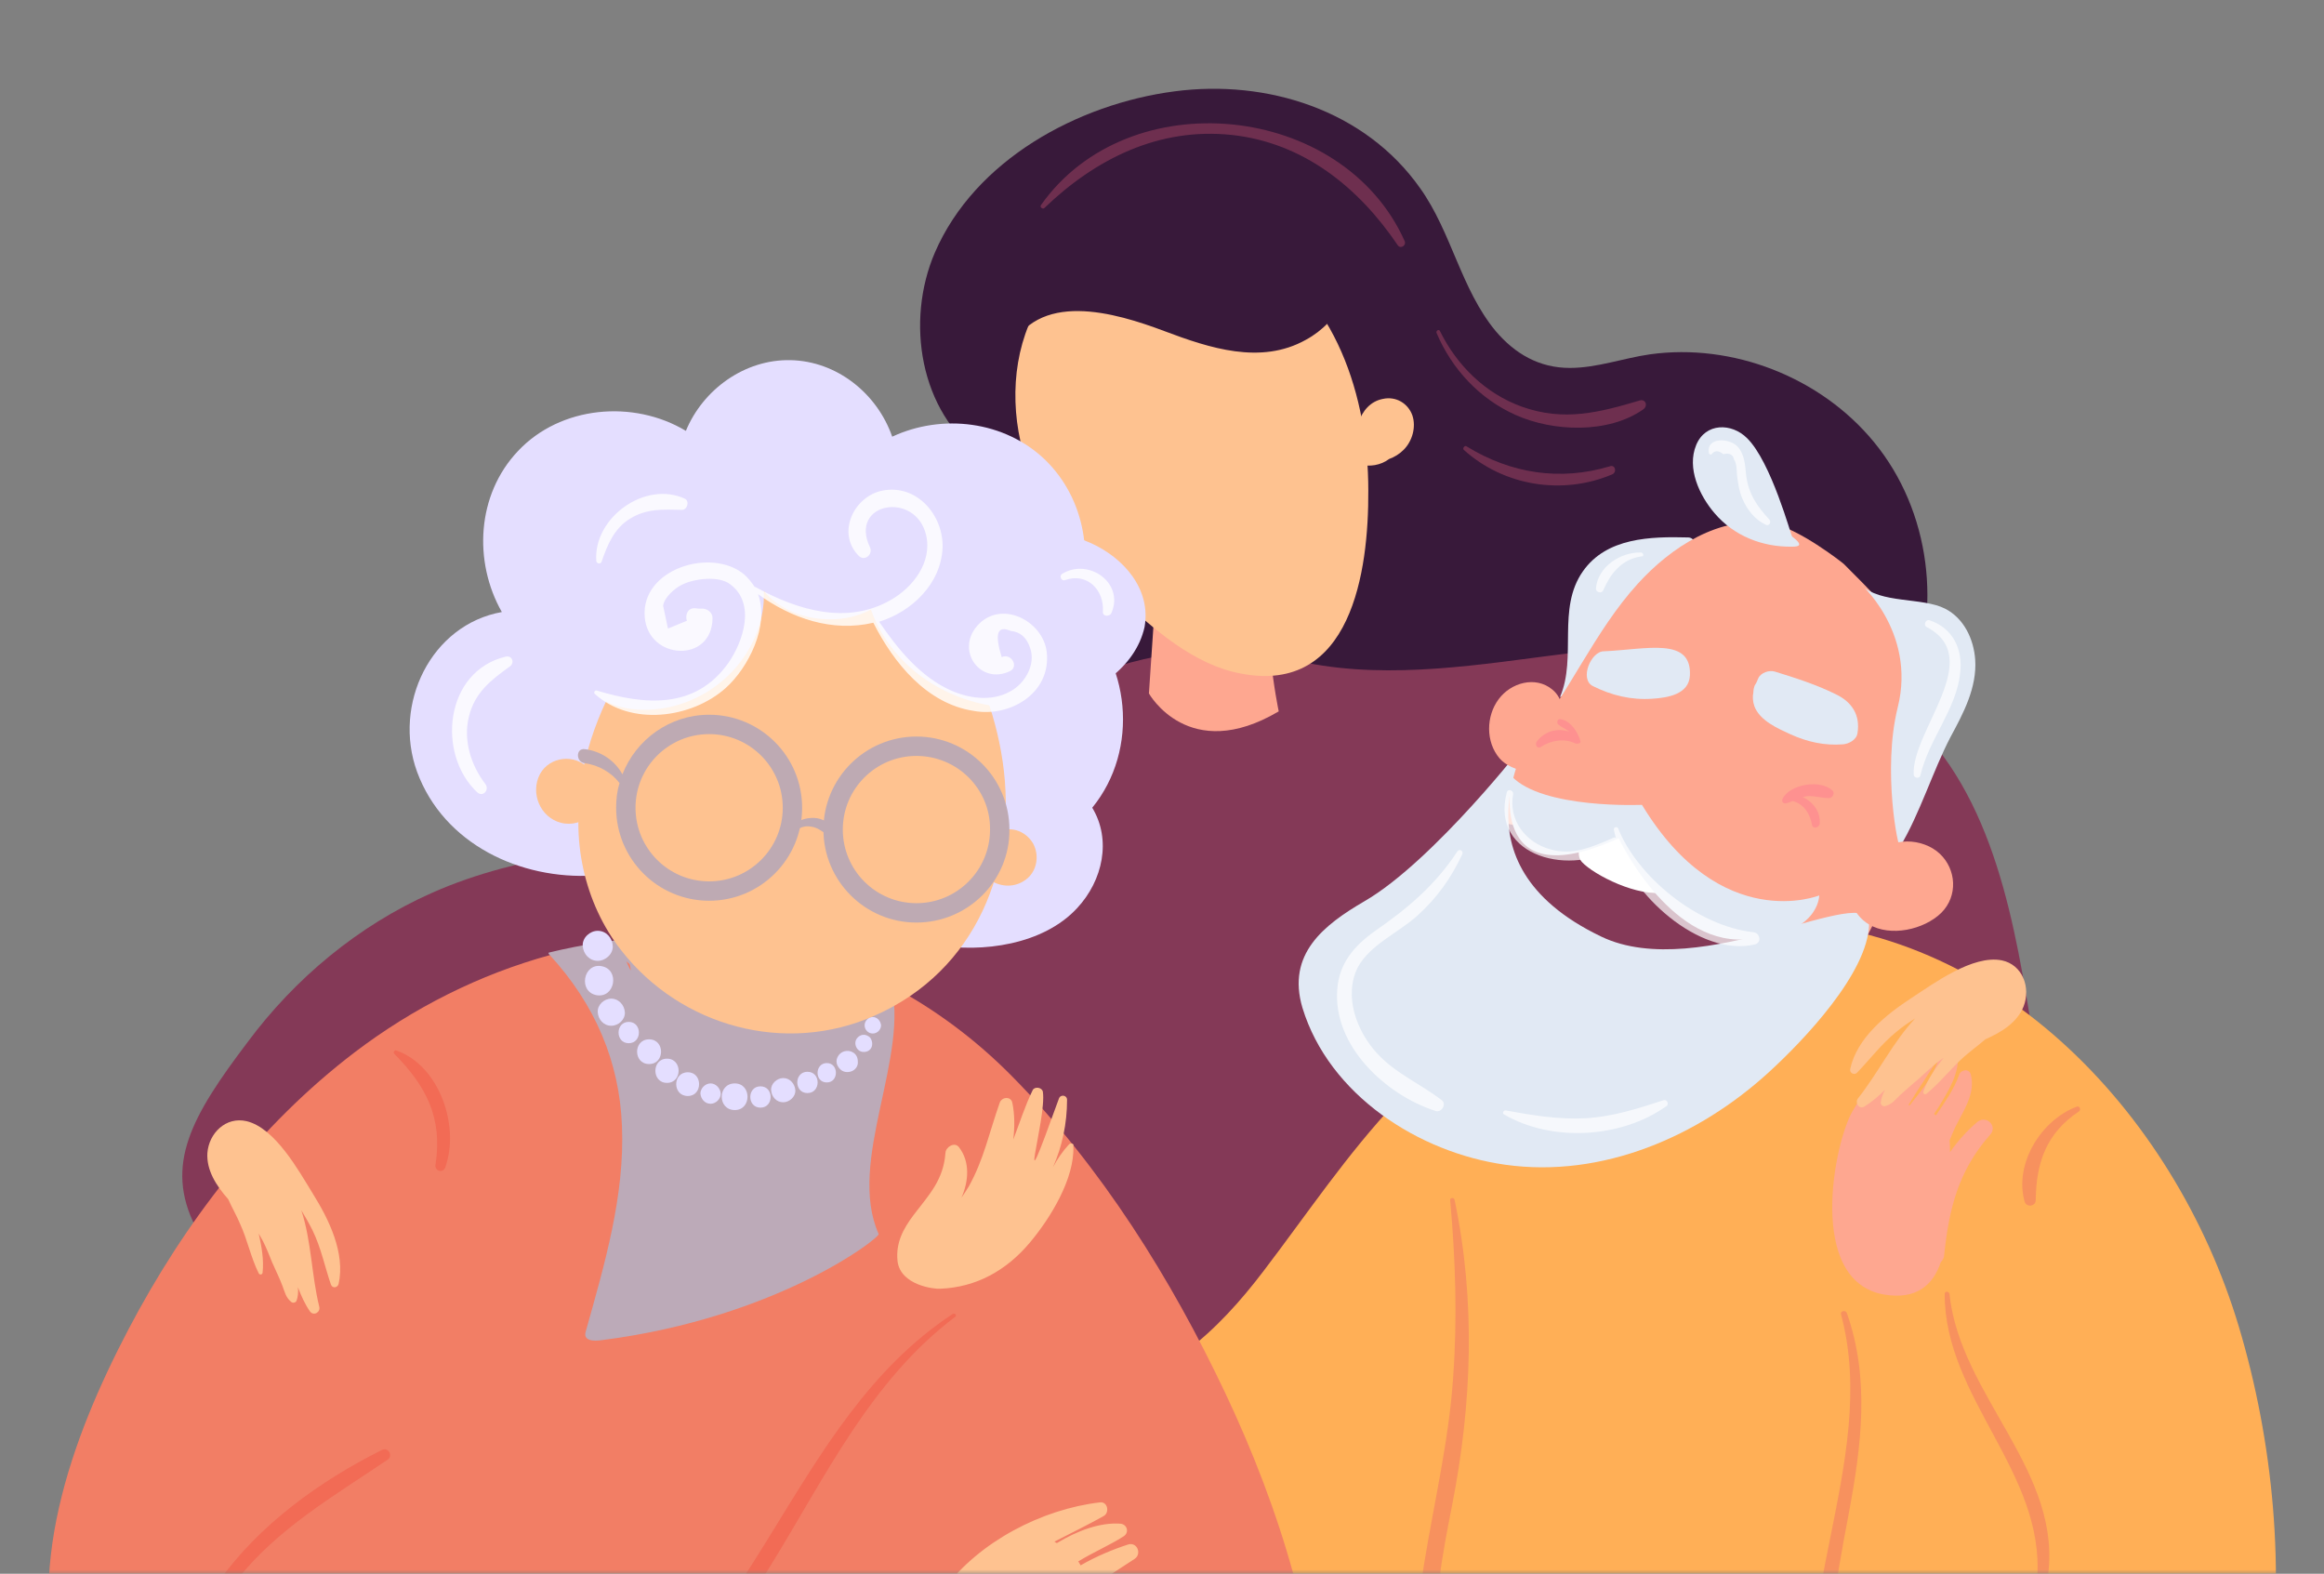 <svg width="288" height="195" viewBox="0 0 288 195" fill="none" xmlns="http://www.w3.org/2000/svg">
<rect x="0" y="0" width="288" height="195" fill="#808080" stroke="none"/>
<mask id="mask0" mask-type="alpha" maskUnits="userSpaceOnUse" x="0" y="0" width="288" height="195">
<rect width="288" height="195" fill="#C4C4C4"/>
</mask>
<g mask="url(#mask0)">
<path d="M232.229 54.773C225.627 46.73 214.703 42.469 204.439 43.909C201.138 44.389 197.897 45.59 194.536 45.59C190.755 45.59 187.754 43.849 185.353 41.028C181.031 35.806 179.891 28.784 175.989 23.322C169.147 13.599 156.963 9.817 145.559 11.318C133.615 12.878 120.83 19.781 115.849 31.305C112.187 39.828 113.988 51.052 121.671 56.514C121.431 56.934 121.311 57.414 121.611 57.954C132.474 79.802 146.759 103.81 172.028 110.652C185.053 114.194 198.617 111.313 210.922 106.511C221.245 102.43 231.809 96.427 236.43 85.744C240.752 75.66 239.251 63.296 232.229 54.773Z" fill="#38193A"/>
<path d="M251.555 126.08C249.274 112.035 246.213 95.949 234.149 86.886C220.344 76.562 201.918 80.044 186.072 82.024C175.448 83.345 164.285 84.125 154.201 79.744C153.361 79.383 152.52 79.924 152.34 80.584C142.857 80.224 133.494 83.825 125.031 88.087C113.267 93.969 102.283 100.331 89.198 102.792C77.194 105.072 64.77 105.613 53.486 110.654C44.423 114.676 36.56 121.218 30.678 129.141C23.776 138.264 20.294 144.326 24.256 152.069C24.736 153.029 20.595 162.512 21.315 161.612C33.139 146.427 45.743 130.281 63.63 121.938C68.611 119.597 74.133 117.737 79.655 117.977C85.477 118.217 90.159 121.218 94.12 125.359C101.983 133.462 108.825 142.765 116.088 151.468C128.572 166.474 141.777 185.92 162.724 188.741C171.607 189.942 180.01 187.181 186.672 181.299C194.055 174.757 198.376 165.693 202.218 156.81C206.779 146.247 211.161 134.843 220.404 127.4C228.627 120.798 241.711 118.937 249.334 127.4C250.294 128.42 251.735 127.22 251.555 126.08Z" fill="#843957"/>
<path d="M143.159 74.34L142.379 85.924C142.379 85.924 147.301 94.748 158.464 88.145C158.464 88.145 155.884 75.901 158.164 70.499C160.445 65.097 143.159 74.34 143.159 74.34Z" fill="#FEA790"/>
<path d="M209.181 66.594C204.559 66.474 199.097 66.594 196.156 70.796C192.915 75.417 195.436 81.419 193.335 86.341C193.155 86.761 200.718 81.6 209.841 68.215C210.321 67.495 209.961 66.594 209.181 66.594Z" fill="#E1E9F4"/>
<path d="M277.424 164.31C269.441 137.721 246.693 113.473 217.163 114.133C199.937 114.553 184.572 124.337 173.048 136.521C166.926 143.003 162.004 150.386 156.602 157.468C150.9 164.971 144.058 171.453 134.334 172.773C133.794 172.833 133.914 173.734 134.455 173.734C134.935 173.734 135.415 173.734 135.895 173.734C135.655 173.974 135.475 174.334 135.475 174.754C135.415 188.499 140.877 202.004 150.48 211.847C160.384 221.991 174.428 227.452 188.593 227.212C195.976 227.092 202.818 225.232 209.601 222.411C213.322 220.85 217.643 219.05 221.605 220.61C224.726 221.87 226.767 224.811 228.447 227.572C231.688 232.674 234.509 237.836 240.151 240.657C245.613 243.358 252.215 243.718 258.037 241.917C271.842 237.536 279.105 223.191 281.025 209.806C283.246 194.801 281.746 178.715 277.424 164.31Z" fill="#FFAF56"/>
<path d="M155.162 234.173C147.84 237.354 139.137 237.234 131.334 236.454C113.748 234.713 86.018 231.472 89.739 230.932C83.737 225.11 75.635 221.749 67.231 221.749C57.868 221.749 50.006 226.911 41.303 229.372C33.98 231.412 26.597 230.632 20.235 226.37C14.473 222.469 10.212 216.587 7.991 210.045C2.709 194.92 8.831 178.234 15.914 164.729C22.816 151.585 32.059 139.46 43.943 130.397C51.206 124.875 59.429 120.734 68.192 118.333C72.393 117.193 76.775 116.412 81.156 116.112C81.336 116.112 81.516 116.112 81.697 116.052C82.717 115.992 83.737 115.932 84.818 115.932C85.238 115.932 85.598 115.932 86.018 115.932C90.94 115.992 95.621 116.712 100.123 118.033C100.843 118.273 101.623 118.453 102.344 118.753C102.644 118.873 102.944 118.933 103.244 119.053C105.645 119.894 108.046 120.914 110.326 122.114C115.788 124.995 120.89 128.777 125.392 133.338C136.436 144.502 145.199 158.547 151.861 172.652C158.643 186.997 163.505 202.782 164.045 218.748C164.285 225.83 161.824 231.292 155.162 234.173Z" fill="#F27E65"/>
<path d="M236.371 94.564C236.311 90.243 237.931 84.781 236.731 80.7C235.53 76.558 231.569 73.017 228.508 69.896C228.328 69.716 222.806 65.394 219.505 64.854C213.083 63.834 207.08 67.795 202.939 72.357C197.597 78.239 194.536 85.741 189.554 91.863C185.353 97.025 179.891 101.887 178.33 108.609C175.269 121.754 187.874 132.017 199.698 133.458C213.023 135.018 225.207 127.636 231.389 115.992C234.87 109.45 236.551 101.947 236.371 94.564Z" fill="#FEA790"/>
<path d="M185.232 101.769V108.852L193.335 123.077L219.684 116.294L206.36 110.532L200.478 104.77L185.232 101.769Z" fill="#843957"/>
<path d="M197.836 100.688C197.836 100.688 194.535 105.19 196.036 106.81C197.536 108.431 203.118 111.252 206.359 110.531C209.54 109.811 201.137 99.668 197.836 100.688Z" fill="white"/>
<path d="M198.438 116.055C178.871 106.691 190.815 91.266 187.874 93.427C189.795 91.086 177.73 106.691 169.087 111.673C164.046 114.614 159.424 118.215 161.405 124.878C164.706 135.681 175.81 142.824 186.553 144.324C198.558 146.005 210.502 140.843 219.265 132.8C223.466 128.959 231.509 120.556 231.629 114.494C231.809 109.032 210.682 121.937 198.438 116.055Z" fill="#E1E9F4"/>
<path d="M222.086 66.478C221.966 66.418 219.505 57.234 216.504 54.293C214.583 52.373 211.342 52.373 210.202 55.134C209.001 58.015 210.622 61.436 212.482 63.597C214.883 66.418 218.424 67.798 222.086 67.738C222.866 67.738 223.586 67.618 222.086 66.478Z" fill="#E1E9F4"/>
<path d="M244.774 81.725C244.594 79.204 243.394 76.624 241.053 75.423C238.232 73.983 232.95 74.823 230.669 72.482C230.069 71.882 237.571 78.124 235.171 87.667C233.25 95.41 235.231 105.313 235.471 104.893C237.872 100.932 239.552 95.47 241.713 91.329C243.273 88.448 245.014 85.207 244.774 81.725Z" fill="#E1E9F4"/>
<path d="M154.981 30.523C145.558 24.941 130.493 27.402 127.072 39.106C126.952 39.586 127.132 40.007 127.492 40.247C125.031 46.189 125.391 53.391 127.972 59.393C130.373 64.975 134.274 69.837 138.716 73.978C142.917 77.94 147.959 82.381 153.781 83.462C167.466 86.103 169.626 70.797 169.566 60.774C169.566 49.07 165.545 36.765 154.981 30.523Z" fill="#FEC290"/>
<path d="M110.327 121.515C108.046 120.495 105.705 119.535 103.244 118.814C103.184 118.874 103.184 118.994 103.124 119.054C102.644 120.915 102.104 122.716 101.624 124.576C101.924 122.956 102.284 121.335 102.584 119.715C102.704 119.234 102.524 118.814 102.284 118.514C101.804 117.914 100.783 117.614 100.063 117.914C99.643 118.094 99.343 118.394 99.163 118.934C99.043 119.414 98.923 119.895 98.803 120.315C98.263 119.234 96.522 118.634 95.682 120.015C94.901 121.275 94.241 122.596 93.581 123.916C93.641 123.496 93.701 123.076 93.821 122.656C94.061 121.215 91.66 119.955 90.82 121.575C90.82 121.635 90.76 121.695 90.7 121.755C89.019 121.335 87.399 120.795 85.838 120.195C85.598 118.934 85.298 117.674 84.818 116.413C84.758 116.293 84.698 116.173 84.638 116.053C83.918 115.033 82.057 115.093 81.517 116.113C81.397 116.293 81.397 116.533 81.397 116.774V117.194C81.277 116.834 81.097 116.473 80.977 116.113C76.595 116.353 72.213 117.014 68.012 118.034C67.952 118.094 67.952 118.154 68.072 118.274C73.774 124.456 76.775 131.599 77.075 139.521C77.435 148.164 74.915 156.687 72.574 165.03C72.274 166.111 73.474 166.231 74.614 166.051C96.282 163.29 109.066 153.386 108.886 152.906C104.865 143.843 112.908 130.818 110.327 121.515ZM77.615 119.114C77.736 119.234 77.915 119.354 78.036 119.474C78.096 119.715 78.156 120.015 78.156 120.255C77.975 119.895 77.796 119.535 77.615 119.114Z" fill="#BCAAB8"/>
<path d="M133.195 75.657C135.716 69.355 134.515 61.852 129.534 56.99C124.492 52.129 116.749 51.228 110.567 54.109C108.706 48.768 103.725 44.746 97.963 44.626C92.261 44.506 87.099 48.288 84.998 53.389C78.516 49.488 69.453 50.268 64.171 55.91C59.069 61.312 58.649 69.595 62.19 75.837C53.427 77.398 48.626 87.241 51.687 95.644C54.988 104.587 64.471 109.029 73.594 108.488C73.714 108.668 73.894 108.788 74.134 108.728C88.359 105.847 103.004 107.948 115.189 116.051C115.189 116.531 115.429 116.951 115.909 117.071C121.731 118.092 129.294 117.071 133.495 112.51C136.676 109.089 137.756 104.047 135.356 100.085C141.238 92.883 140.157 81.779 133.195 75.657Z" fill="#E4DEFF"/>
<path d="M124.251 94.329C122.39 81.845 114.828 69.421 100.903 69.121C85.778 68.82 75.094 81.725 72.213 95.53C72.153 95.89 72.153 96.19 72.273 96.43C70.653 103.753 72.333 111.855 77.015 117.797C84.397 127.221 97.362 130.762 108.406 125.84C120.95 120.318 126.172 107.354 124.251 94.329Z" fill="#FEC290"/>
<path d="M139.676 195.401C137.936 195.522 136.375 196.122 134.935 196.962C136.735 195.642 138.656 194.441 140.577 193.181C141.537 192.58 140.937 191.02 139.796 191.38C137.936 191.98 135.895 192.821 133.914 193.961C133.794 193.781 133.734 193.601 133.614 193.481C135.475 192.34 137.456 191.5 139.256 190.36C139.976 189.88 139.676 188.859 138.836 188.799C136.375 188.619 133.554 189.639 130.973 191.2C130.853 191.14 130.733 191.08 130.673 191.02C132.774 189.94 134.875 188.919 136.795 187.839C137.516 187.419 137.275 186.038 136.315 186.158C129.113 186.999 121.37 191.02 116.988 196.902C115.008 199.543 109.606 211.967 116.388 212.327C118.129 212.447 120.169 211.607 121.79 211.187C124.011 210.647 127.372 210.407 129.353 209.326C131.754 208.006 133.674 204.225 134.514 201.524C136.135 199.903 137.876 198.403 140.156 197.382C141.177 196.962 140.697 195.341 139.676 195.401Z" fill="#FEC290"/>
<path d="M245.014 139.042C243.753 140.123 242.613 141.383 241.653 142.763C241.653 142.283 241.653 141.803 241.593 141.323C241.833 140.723 242.073 140.183 242.313 139.642C243.333 137.602 244.834 135.501 244.233 133.16C244.053 132.38 243.033 132.5 242.793 133.16C242.133 135.021 240.992 136.581 239.912 138.202C239.852 138.142 239.732 138.082 239.672 138.022C239.972 137.602 240.212 137.242 240.452 136.821C241.713 134.781 243.573 131.66 242.073 129.319C241.893 129.019 241.472 129.019 241.292 129.319C240.392 130.579 240.032 132.14 239.252 133.46C238.471 134.721 237.571 135.801 236.671 136.941C236.611 136.941 236.551 136.941 236.491 136.941C237.631 135.021 238.952 133.22 240.092 131.239C240.512 130.519 239.672 129.559 238.892 130.039C237.391 130.999 236.011 132.38 234.75 134C235.17 133.28 235.65 132.56 236.131 131.84C236.791 130.879 235.41 130.039 234.69 130.699C232.469 132.56 231.089 135.201 229.588 137.662C227.308 141.503 223.826 158.729 233.49 160.41C237.451 161.07 239.552 159.269 240.512 156.388C240.752 156.148 240.932 155.848 240.932 155.488C241.533 149.786 242.673 145.104 246.574 140.663C247.655 139.582 246.154 138.082 245.014 139.042Z" fill="#FEA790"/>
<path d="M132.474 141.801C131.694 142.642 131.033 143.602 130.493 144.622C131.634 142.041 132.234 139.22 132.234 136.279C132.234 135.679 131.393 135.559 131.213 136.159C125.451 152.125 129.773 138.62 129.233 135.259C129.113 134.719 128.212 134.599 127.972 135.079C127.012 137.06 126.352 139.16 125.571 141.201C125.751 139.64 125.751 138.08 125.451 136.639C125.271 135.799 124.131 135.919 123.891 136.639C122.63 140.181 121.91 143.722 120.049 147.023C119.749 147.503 119.449 147.983 119.149 148.404C120.049 146.363 120.23 143.962 118.849 142.161C118.309 141.441 117.229 142.101 117.168 142.822C116.928 146.183 115.188 147.983 113.207 150.564C111.947 152.245 110.986 153.985 111.226 156.266C111.587 159.267 115.788 159.747 116.508 159.687C121.01 159.507 124.731 157.407 127.612 153.985C130.133 150.984 133.194 146.063 133.014 141.981C133.134 141.741 132.714 141.561 132.474 141.801Z" fill="#FEC290"/>
<path d="M135.235 67.315C130.013 64.974 123.351 64.554 117.889 66.114C116.449 66.534 115.068 67.195 113.868 68.095C114.348 66.354 114.348 64.494 113.448 62.993C112.787 61.853 111.287 62.213 110.807 63.353C110.387 64.434 110.267 65.634 110.026 66.714C108.286 63.233 103.244 62.933 99.703 64.674C99.283 64.554 98.863 64.494 98.382 64.554C97.062 64.614 95.982 65.274 95.141 66.174C95.021 65.874 94.661 65.694 94.361 65.934C93.581 66.474 93.161 67.255 93.041 68.035C92.5 67.795 91.78 67.915 91.48 68.455C88.179 62.513 77.135 71.276 74.434 74.457C72.093 77.158 70.233 80.999 72.333 84.421C74.434 87.782 78.876 88.382 82.417 87.722C89.499 86.461 94.901 80.159 94.661 73.257C96.582 75.537 99.643 76.678 102.584 76.738C104.505 76.798 106.305 76.378 107.926 75.537C111.167 84.601 121.49 89.402 130.794 87.181C135.535 86.041 140.697 82.8 141.838 77.698C142.678 72.957 139.197 69.115 135.235 67.315ZM78.335 76.318C77.795 77.038 77.255 77.878 76.775 78.719C76.295 78.899 75.935 79.259 75.695 79.679C75.875 78.899 76.295 78.118 76.895 77.338C77.435 76.618 78.095 75.958 78.756 75.297C78.576 75.657 78.456 76.018 78.335 76.318ZM122.091 74.757C122.151 74.757 122.151 74.757 122.151 74.757C123.531 74.397 124.912 74.037 126.292 73.677C126.472 73.737 126.592 73.797 126.772 73.917C128.033 74.577 129.113 75.898 128.513 76.858C127.673 77.158 126.772 77.458 125.872 77.638C125.332 77.578 124.792 77.518 124.251 77.398C123.771 76.438 122.991 75.537 122.091 74.757ZM130.914 82.14C128.393 83.16 125.512 83.58 122.751 83.22C122.931 83.1 123.051 82.98 123.231 82.8C123.351 82.8 123.531 82.8 123.651 82.8C125.932 82.68 128.513 82.44 130.794 81.72C131.094 81.78 131.334 81.78 131.634 81.84C131.334 81.96 131.154 82.02 130.914 82.14ZM133.014 74.157C132.714 73.557 132.354 73.017 131.874 72.536C132.354 72.536 132.774 72.656 133.075 73.077C133.315 73.437 133.255 73.857 133.014 74.157Z" fill="#E4DEFF"/>
<path d="M74.073 97.328C73.893 96.728 73.533 96.308 73.113 95.948C73.173 95.708 73.113 95.408 72.933 95.228C71.252 93.367 68.131 93.727 66.931 95.888C65.67 98.229 66.931 101.29 69.512 101.95C72.273 102.67 74.974 100.149 74.073 97.328Z" fill="#FEC290"/>
<path d="M128.033 104.531C127.193 103.09 125.512 102.37 123.951 102.97C123.531 103.15 123.051 103.45 122.691 103.81C122.571 103.93 122.451 104.05 122.331 104.171C121.791 104.891 121.611 105.731 122.211 106.451C122.211 106.571 122.271 106.691 122.331 106.811C121.791 107.352 121.611 108.252 122.331 108.792C122.451 108.852 122.511 108.912 122.631 109.032C122.691 109.092 122.751 109.092 122.751 109.092C124.072 109.933 125.752 109.993 127.073 109.032C128.453 108.072 128.873 106.091 128.033 104.531Z" fill="#FEC290"/>
<path d="M87.879 88.563C83.018 88.563 78.816 91.624 77.136 95.946C76.175 94.205 74.435 93.065 72.454 92.825C71.314 92.705 71.374 94.445 72.454 94.565C74.195 94.805 75.755 95.706 76.775 97.026C76.475 97.987 76.355 99.007 76.355 100.087C76.355 106.449 81.517 111.611 87.879 111.611C94.242 111.611 99.403 106.449 99.403 100.087C99.403 93.725 94.242 88.563 87.879 88.563ZM87.879 109.21C82.838 109.21 78.756 105.129 78.756 100.087C78.756 95.046 82.838 90.964 87.879 90.964C92.921 90.964 97.003 95.046 97.003 100.087C97.003 105.129 92.921 109.21 87.879 109.21Z" fill="#BEAAB3"/>
<path d="M113.567 114.313C107.205 114.313 102.043 109.151 102.043 102.789C102.043 96.427 107.205 91.265 113.567 91.265C119.929 91.265 125.091 96.427 125.091 102.789C125.151 109.151 119.929 114.313 113.567 114.313ZM113.567 93.666C108.525 93.666 104.444 97.747 104.444 102.789C104.444 107.831 108.525 111.912 113.567 111.912C118.609 111.912 122.69 107.831 122.69 102.789C122.75 97.747 118.609 93.666 113.567 93.666Z" fill="#BEAAB3"/>
<path d="M103.124 102.731C102.104 100.63 98.983 101.171 97.722 102.671C97.362 103.031 97.902 103.631 98.263 103.211C98.923 102.611 99.643 102.251 100.543 102.431C101.324 102.551 101.804 102.971 102.464 103.391C102.944 103.631 103.364 103.151 103.124 102.731Z" fill="#BEAAB3"/>
<path d="M198.797 80.7C197.176 80.64 195.676 84.182 197.416 85.022C199.697 86.162 202.158 86.763 204.739 86.582C206.66 86.462 209.3 86.042 209.42 83.701C209.661 78.9 204.079 80.46 198.797 80.7Z" fill="#E1E9F4"/>
<path d="M227.547 86.047C225.146 84.846 222.505 84.006 219.984 83.226C219.264 82.986 218.183 83.346 217.883 84.066C217.763 84.366 217.643 84.666 217.463 84.906C217.343 85.206 217.283 85.507 217.283 85.807C217.163 86.347 217.223 86.947 217.403 87.487C218.063 89.288 220.284 90.248 221.845 90.968C223.945 91.929 226.106 92.409 228.387 92.229C229.107 92.169 230.068 91.689 230.188 90.848C230.548 88.628 229.527 87.007 227.547 86.047Z" fill="#E1E9F4"/>
<path d="M240.391 105.789C238.29 103.808 234.269 103.628 232.468 106.029C232.168 106.449 232.588 106.99 233.008 106.99C233.128 106.99 233.188 106.99 233.308 106.99C232.888 107.29 232.528 107.65 232.228 108.07C232.048 108.25 231.928 108.43 231.808 108.61C231.628 108.19 231.088 108.01 230.667 108.25C228.087 109.81 229.407 113.292 231.628 114.552C234.269 116.113 238.41 115.212 240.571 113.112C242.672 111.011 242.432 107.71 240.391 105.789Z" fill="#FEA790"/>
<path d="M192.375 85.444C190.275 83.703 187.214 84.603 185.713 86.644C184.153 88.745 184.093 91.926 185.833 93.967C187.274 95.647 191.415 96.608 192.075 93.667C192.195 93.246 192.075 92.826 191.775 92.526C192.616 91.866 193.096 90.906 193.036 89.885C193.936 88.505 193.756 86.584 192.375 85.444Z" fill="#FEA790"/>
<path d="M166.626 30.524C164.525 25.363 158.223 22.542 152.881 22.782C152.221 22.782 151.801 23.382 151.861 23.982C150 23.502 148.379 23.262 147.359 23.142C138.176 22.362 129.413 26.863 124.071 34.186C123.471 34.966 124.791 36.046 125.451 35.266C125.571 35.086 125.752 34.906 125.872 34.726C125.812 34.846 125.812 34.966 125.812 35.086C125.752 35.146 125.692 35.206 125.631 35.266C124.911 35.746 124.251 36.286 123.531 36.887C123.171 37.187 123.171 37.607 123.351 37.967C122.871 39.107 124.371 40.488 125.451 39.708C125.571 39.648 125.692 39.528 125.752 39.468C124.911 40.428 124.191 41.628 123.651 43.129C123.411 43.909 124.611 44.449 124.971 43.669C128.452 35.806 138.236 38.747 144.298 41.028C149.88 43.129 156.242 45.23 161.824 42.108C166.026 39.828 168.486 35.086 166.626 30.524ZM163.805 33.706C163.565 33.645 163.265 33.645 163.024 33.766C162.904 33.826 162.784 33.826 162.724 33.886C163.205 32.925 163.385 32.025 163.205 31.185C163.565 31.905 163.805 32.745 163.805 33.706ZM129.473 31.305C129.293 31.665 129.413 32.085 129.653 32.385C128.873 32.805 128.092 33.285 127.312 33.826C127.252 33.826 127.192 33.826 127.132 33.826C126.892 33.826 126.712 33.886 126.592 33.946C127.492 32.985 128.452 32.085 129.473 31.305Z" fill="#38193A"/>
<path d="M175.028 51.471C174.488 49.97 172.988 49.07 171.367 49.43C169.807 49.73 168.846 50.93 168.366 52.311C167.766 53.151 167.526 54.232 168.006 55.192C167.226 55.792 167.226 57.173 168.426 57.533C169.687 57.893 171.127 57.653 172.147 56.873C172.808 56.632 173.408 56.272 173.948 55.732C175.028 54.652 175.509 52.911 175.028 51.471Z" fill="#FEC290"/>
<path d="M227.067 97.93C225.567 96.55 221.785 97.15 220.885 99.011C220.765 99.311 221.005 99.611 221.305 99.551C221.605 99.491 221.845 99.371 222.146 99.251C223.526 99.611 224.306 100.811 224.546 102.192C224.666 102.792 225.447 102.552 225.507 102.072C225.627 100.631 224.726 99.371 223.406 98.771C223.586 98.711 223.766 98.711 223.946 98.651C224.846 98.591 225.747 98.891 226.647 98.891C227.127 98.891 227.427 98.231 227.067 97.93Z" fill="#FE9190"/>
<path d="M195.857 91.868C195.857 91.808 195.797 91.748 195.797 91.688C195.797 91.568 195.737 91.448 195.677 91.328C195.257 90.307 194.417 89.227 193.336 89.107C193.036 89.047 192.856 89.527 193.096 89.767C193.517 90.127 194.057 90.307 194.477 90.668C193.036 90.187 191.476 90.547 190.455 91.868C190.155 92.228 190.515 92.888 190.996 92.528C192.136 91.748 193.877 91.448 195.197 92.108C195.377 92.168 195.497 92.168 195.617 92.108C195.617 92.168 195.917 92.048 195.857 91.868Z" fill="#FE9190"/>
<path d="M248.074 118.998C244.472 118.278 239.611 121.879 236.85 123.68C233.729 125.72 230.127 128.601 229.287 132.443C229.167 132.923 229.767 133.283 230.127 132.923C231.808 131.182 233.128 129.382 235.049 127.821C235.769 127.221 236.55 126.681 237.33 126.2C234.569 129.142 232.768 132.923 230.247 136.104C229.827 136.644 230.367 137.484 231.028 137.124C231.988 136.524 232.828 135.804 233.609 135.024C233.308 135.564 233.128 136.104 233.068 136.644C233.068 136.944 233.369 137.124 233.609 137.064C234.449 136.824 234.809 136.344 235.409 135.744C236.189 135.024 236.97 134.363 237.81 133.643C238.53 132.983 239.251 132.323 239.971 131.722C240.271 131.482 240.571 131.302 240.871 131.062C239.851 132.323 238.89 133.703 238.35 135.264C238.29 135.564 238.59 135.684 238.77 135.504C240.451 134.123 241.771 132.383 243.392 130.942C244.232 130.222 245.193 129.502 246.033 128.781C248.074 127.881 249.994 126.681 250.775 124.7C251.675 122.359 250.655 119.538 248.074 118.998Z" fill="#FEC290"/>
<path d="M30.559 138.924C34.101 139.765 37.042 145.106 38.782 147.927C40.763 151.109 42.804 155.25 41.963 159.091C41.843 159.571 41.183 159.692 41.003 159.151C40.223 156.871 39.803 154.65 38.722 152.429C38.302 151.589 37.822 150.748 37.342 149.968C38.602 153.809 38.602 158.011 39.563 161.912C39.743 162.573 38.902 163.113 38.422 162.512C37.762 161.552 37.342 160.592 36.922 159.511C36.982 160.112 36.922 160.712 36.742 161.192C36.621 161.432 36.261 161.492 36.081 161.312C35.421 160.772 35.301 160.112 35.001 159.331C34.641 158.371 34.161 157.411 33.74 156.45C33.38 155.55 33.02 154.65 32.6 153.809C32.42 153.509 32.24 153.149 32.06 152.849C32.42 154.47 32.72 156.09 32.54 157.711C32.48 158.011 32.12 157.951 32.06 157.771C31.1 155.85 30.68 153.689 29.779 151.709C29.359 150.688 28.759 149.668 28.279 148.588C26.778 146.907 25.578 144.986 25.698 142.886C25.878 140.425 27.979 138.324 30.559 138.924Z" fill="#FEC290"/>
<path d="M200.598 103.869C200.598 103.869 206.66 116.834 216.083 116.414C225.507 116.053 225.447 110.952 225.447 110.952C225.447 110.952 213.262 115.873 203.479 99.728C203.479 99.728 191.175 100.268 187.333 96.186C187.393 96.246 183.912 111.432 200.598 103.869Z" fill="#E1E9F4"/>
<path opacity="0.58" d="M49.106 130.16C48.866 130.1 48.686 130.4 48.866 130.58C52.828 134.601 54.868 138.503 53.968 144.325C53.848 145.105 54.868 145.405 55.168 144.685C57.029 139.523 54.448 132.021 49.106 130.16Z" fill="#F25E4A"/>
<path opacity="0.58" d="M118.069 162.812C97.662 176.197 93.881 204.346 71.733 215.991C71.133 216.291 71.613 217.311 72.213 217.071C82.837 212.929 89.799 203.206 95.621 193.783C102.283 182.979 107.925 171.035 118.369 163.172C118.609 163.052 118.369 162.632 118.069 162.812Z" fill="#F25E4A"/>
<path opacity="0.58" d="M47.304 179.677C39.622 183.518 32.119 188.92 27.078 196.003C22.876 201.945 19.455 211.008 22.576 218.151C22.696 218.451 23.176 218.271 23.176 217.97C22.936 214.069 22.696 210.588 23.716 206.747C24.797 202.725 26.777 199.004 29.358 195.763C34.4 189.401 41.362 185.379 48.025 180.878C48.745 180.397 48.145 179.257 47.304 179.677Z" fill="#F25E4A"/>
<path opacity="0.6" d="M228.867 162.69C228.687 162.27 228.027 162.45 228.147 162.87C230.608 171.994 228.627 181.477 226.826 190.48C225.206 198.583 223.405 207.106 225.986 215.209C226.166 215.689 227.067 215.629 226.947 215.089C225.746 205.725 227.367 196.722 229.107 187.539C230.668 179.196 231.748 170.853 228.867 162.69Z" fill="#F27E65"/>
<path opacity="0.6" d="M257.379 137.121C252.997 138.741 249.576 144.143 250.896 148.885C251.136 149.665 252.277 149.485 252.277 148.705C252.337 144.023 253.597 140.422 257.619 137.721C257.919 137.541 257.739 137.001 257.379 137.121Z" fill="#F27E65"/>
<path opacity="0.6" d="M241.592 160.349C241.532 159.989 240.992 159.929 240.992 160.349C240.992 173.253 253.417 182.436 252.456 195.581C252.396 196.301 253.597 196.481 253.717 195.761C255.877 182.436 242.913 173.073 241.592 160.349Z" fill="#F27E65"/>
<path opacity="0.6" d="M186.554 219.889C175.09 211.906 177.611 198.401 179.951 186.517C182.412 173.973 182.892 161.188 180.252 148.644C180.192 148.344 179.651 148.404 179.711 148.704C180.372 156.026 180.612 163.409 180.071 170.792C179.531 178.594 177.731 186.097 176.47 193.84C174.85 203.263 175.27 217.308 186.014 221.329C186.794 221.569 187.214 220.369 186.554 219.889Z" fill="#F27E65"/>
<path opacity="0.81" d="M129.713 80.763C129.233 76.862 123.951 74.221 121.07 77.582C118.429 80.643 121.49 84.905 125.152 83.164C126.292 82.624 125.332 80.883 124.131 81.424C123.231 78.483 123.591 77.462 125.272 78.182C126.472 78.302 127.252 79.023 127.673 80.343C128.333 82.264 127.132 84.424 125.572 85.445C123.291 86.945 120.41 86.645 118.009 85.625C114.108 83.944 111.287 80.463 108.946 77.042C113.027 75.781 116.629 72.3 116.809 67.859C116.929 63.837 113.628 59.996 109.426 60.776C105.825 61.437 103.604 66.058 106.425 68.879C107.145 69.599 108.226 68.699 107.806 67.799C105.165 62.277 113.448 60.776 114.768 66.298C115.548 69.659 113.147 72.781 110.387 74.341C104.985 77.462 98.802 75.602 93.701 72.781C93.641 72.721 93.581 72.721 93.521 72.721C93.16 72.18 92.74 71.64 92.2 71.16C88.119 67.799 79.416 70.5 79.896 76.442C80.316 81.844 88.299 82.204 88.299 76.562C88.299 75.962 87.759 75.481 87.158 75.421C86.798 75.421 86.438 75.421 86.138 75.361C85.238 75.301 84.878 76.202 85.118 76.922C84.338 77.222 83.557 77.582 82.777 77.882L82.177 75.061C82.297 74.041 83.617 72.9 84.457 72.48C85.958 71.7 89.079 71.28 90.52 72.42C93.701 74.821 92.08 79.563 90.219 82.204C86.138 87.906 79.896 87.366 73.954 85.565C73.714 85.505 73.534 85.805 73.714 85.985C78.155 90.007 85.658 89.046 89.919 85.265C92.74 82.744 95.381 77.522 93.941 73.621C98.082 76.622 103.124 78.362 108.226 77.162C110.747 82.144 114.828 87.186 120.65 88.086C125.092 88.926 130.313 85.925 129.713 80.763Z" fill="white"/>
<path opacity="0.81" d="M131.634 71.1C131.214 71.34 131.514 72.06 131.994 71.88C134.695 70.92 136.855 73.08 136.675 75.781C136.615 76.442 137.576 76.442 137.756 75.901C139.316 72.18 134.875 69.119 131.634 71.1Z" fill="white"/>
<path opacity="0.81" d="M84.877 61.797C79.956 59.517 73.533 64.138 73.893 69.48C73.893 69.84 74.434 69.96 74.554 69.6C75.274 67.499 76.114 65.459 78.095 64.258C80.136 62.998 82.236 63.118 84.517 63.178C85.177 63.178 85.477 62.098 84.877 61.797Z" fill="white"/>
<path opacity="0.81" d="M62.67 81.363C55.107 83.163 54.087 93.427 59.129 98.168C59.849 98.829 60.689 97.868 60.149 97.148C58.349 94.807 57.388 91.686 58.108 88.805C58.829 85.804 60.869 84.244 63.21 82.563C63.81 82.083 63.45 81.183 62.67 81.363Z" fill="white"/>
<path opacity="0.7" d="M175.629 113.474C178.09 111.253 179.83 108.792 181.211 105.851C181.391 105.431 180.851 105.131 180.611 105.491C177.85 109.693 174.429 112.574 170.347 115.395C167.826 117.195 165.966 119.356 165.726 122.537C165.125 129.56 171.728 135.682 177.91 137.662C178.63 137.903 179.29 136.822 178.69 136.342C176.049 134.301 172.988 133.041 170.707 130.58C168.126 127.819 166.446 123.377 168.306 119.776C169.867 117.015 173.288 115.575 175.629 113.474Z" fill="white"/>
<path opacity="0.7" d="M206.12 136.338C202.999 137.359 199.818 138.379 196.516 138.559C193.155 138.739 189.914 138.199 186.613 137.599C186.313 137.539 186.133 137.959 186.373 138.079C192.315 141.56 200.898 141.02 206.42 137.119C206.9 136.939 206.66 136.158 206.12 136.338Z" fill="white"/>
<path opacity="0.7" d="M239.132 76.861C238.652 76.68 238.292 77.461 238.772 77.701C246.094 81.542 236.911 90.545 237.151 95.947C237.151 96.427 237.871 96.547 237.991 96.067C239.012 91.626 242.433 87.904 242.913 83.403C243.273 80.462 242.013 77.821 239.132 76.861Z" fill="white"/>
<path opacity="0.7" d="M203.359 68.458C200.838 68.398 198.017 70.198 197.777 72.899C197.717 73.379 198.497 73.62 198.677 73.139C199.157 72.119 199.577 71.279 200.418 70.438C201.258 69.598 202.218 69.118 203.419 68.938C203.779 68.998 203.659 68.458 203.359 68.458Z" fill="white"/>
<path opacity="0.7" d="M219.265 64.376C217.704 62.695 216.684 61.195 216.384 58.854C216.264 57.653 216.204 56.273 215.303 55.313C214.343 54.292 211.462 54.112 211.762 56.093C211.762 56.273 212.002 56.393 212.122 56.273C212.482 55.793 212.962 55.793 213.563 56.273C214.343 56.093 214.763 56.333 214.883 56.933C215.303 57.533 215.183 58.494 215.303 59.214C215.423 60.054 215.543 60.895 215.903 61.735C216.504 63.175 217.464 64.376 218.845 65.036C219.205 65.216 219.565 64.736 219.265 64.376Z" fill="white"/>
<path opacity="0.7" d="M217.285 115.512C210.262 114.731 202.88 108.549 200.539 102.667C200.419 102.367 199.939 102.487 199.999 102.787C200.059 103.087 200.119 103.447 200.239 103.808C200.119 103.747 199.999 103.747 199.819 103.868C197.298 104.948 194.897 106.028 192.136 105.248C189.075 104.408 186.914 101.647 187.514 98.406C187.574 97.925 186.854 97.685 186.734 98.165C184.573 106.328 195.077 108.669 200.419 104.828C200.479 104.828 200.479 104.768 200.479 104.768C201.979 110.53 210.502 118.693 217.525 117.012C218.365 116.712 218.065 115.572 217.285 115.512Z" fill="white"/>
<path opacity="0.71" d="M174.069 29.866C166.386 12.7 139.857 9.999 128.993 25.424C128.813 25.665 129.233 25.965 129.413 25.785C135.775 19.663 143.638 15.761 152.641 16.721C161.524 17.682 168.367 23.204 173.229 30.406C173.589 30.886 174.309 30.406 174.069 29.866Z" fill="#843957"/>
<path opacity="0.71" d="M203.238 49.612C198.196 51.112 193.815 52.253 188.593 50.392C184.091 48.772 180.55 45.29 178.449 41.029C178.329 40.729 177.909 40.969 178.029 41.269C179.95 45.771 183.371 49.432 187.813 51.413C192.494 53.513 199.277 53.753 203.598 50.752C204.258 50.332 203.958 49.432 203.238 49.612Z" fill="#843957"/>
<path opacity="0.71" d="M199.517 57.774C193.335 59.635 187.213 58.674 181.751 55.313C181.511 55.133 181.211 55.553 181.391 55.733C186.373 60.235 193.635 61.375 199.757 58.794C200.417 58.554 200.177 57.534 199.517 57.774Z" fill="#843957"/>
<path d="M74.074 115.336C73.114 115.336 72.154 116.177 72.214 117.197C72.274 118.217 73.054 119.058 74.074 119.058C75.035 119.058 75.995 118.217 75.935 117.197C75.875 116.177 75.095 115.336 74.074 115.336Z" fill="#E4DEFF"/>
<path d="M74.553 119.718C72.272 119.298 71.612 122.899 73.953 123.319C76.234 123.679 76.834 120.138 74.553 119.718Z" fill="#E4DEFF"/>
<path d="M75.756 123.74C74.856 123.74 74.015 124.52 74.075 125.42C74.135 126.321 74.796 127.101 75.756 127.101C76.656 127.101 77.496 126.321 77.436 125.42C77.376 124.52 76.656 123.74 75.756 123.74Z" fill="#E4DEFF"/>
<path d="M77.915 126.623C76.234 126.623 76.234 129.264 77.915 129.264C79.595 129.264 79.595 126.623 77.915 126.623Z" fill="#E4DEFF"/>
<path d="M80.437 128.784C78.456 128.784 78.456 131.845 80.437 131.845C82.417 131.845 82.417 128.784 80.437 128.784Z" fill="#E4DEFF"/>
<path d="M82.657 131.179C80.737 131.179 80.737 134.18 82.657 134.18C84.578 134.18 84.578 131.179 82.657 131.179Z" fill="#E4DEFF"/>
<path d="M85.239 132.865C83.319 132.865 83.319 135.806 85.239 135.806C87.1 135.806 87.1 132.865 85.239 132.865Z" fill="#E4DEFF"/>
<path d="M88.059 134.246C87.399 134.246 86.799 134.847 86.799 135.507C86.859 136.167 87.339 136.767 88.059 136.767C88.719 136.767 89.32 136.167 89.32 135.507C89.26 134.847 88.719 134.246 88.059 134.246Z" fill="#E4DEFF"/>
<path d="M91.06 134.246C88.899 134.246 88.899 137.547 91.06 137.547C93.161 137.547 93.161 134.246 91.06 134.246Z" fill="#E4DEFF"/>
<path d="M94.241 134.607C92.56 134.607 92.56 137.248 94.241 137.248C95.921 137.248 95.921 134.607 94.241 134.607Z" fill="#E4DEFF"/>
<path d="M97.062 133.581C96.282 133.581 95.502 134.301 95.562 135.081C95.622 135.922 96.222 136.582 97.062 136.582C97.843 136.582 98.623 135.862 98.563 135.081C98.503 134.301 97.903 133.581 97.062 133.581Z" fill="#E4DEFF"/>
<path d="M100.063 132.802C98.383 132.802 98.383 135.442 100.063 135.442C101.744 135.442 101.744 132.802 100.063 132.802Z" fill="#E4DEFF"/>
<path d="M102.464 131.724C100.964 131.724 100.904 134.125 102.464 134.125C103.965 134.125 103.965 131.724 102.464 131.724Z" fill="#E4DEFF"/>
<path d="M105.705 130.404C105.225 130.104 104.504 130.164 104.084 130.584L104.024 130.644C103.544 131.184 103.544 131.844 104.024 132.384L104.084 132.444C104.444 132.864 105.045 132.925 105.525 132.744C106.005 132.564 106.365 132.084 106.305 131.544C106.305 131.064 106.125 130.644 105.705 130.404Z" fill="#E4DEFF"/>
<path d="M107.806 128.543C107.746 128.543 107.746 128.543 107.806 128.543C107.325 128.123 106.785 128.123 106.365 128.483L106.305 128.543C105.645 129.143 106.125 130.404 107.085 130.344C107.446 130.344 107.806 130.164 107.986 129.803C108.166 129.443 108.106 128.903 107.806 128.543Z" fill="#E4DEFF"/>
<path d="M108.167 126.021C107.627 126.021 107.146 126.501 107.146 127.041C107.146 127.582 107.567 128.062 108.167 128.062C108.707 128.062 109.187 127.582 109.187 127.041C109.127 126.501 108.707 126.021 108.167 126.021Z" fill="#E4DEFF"/>
</g>
</svg>

